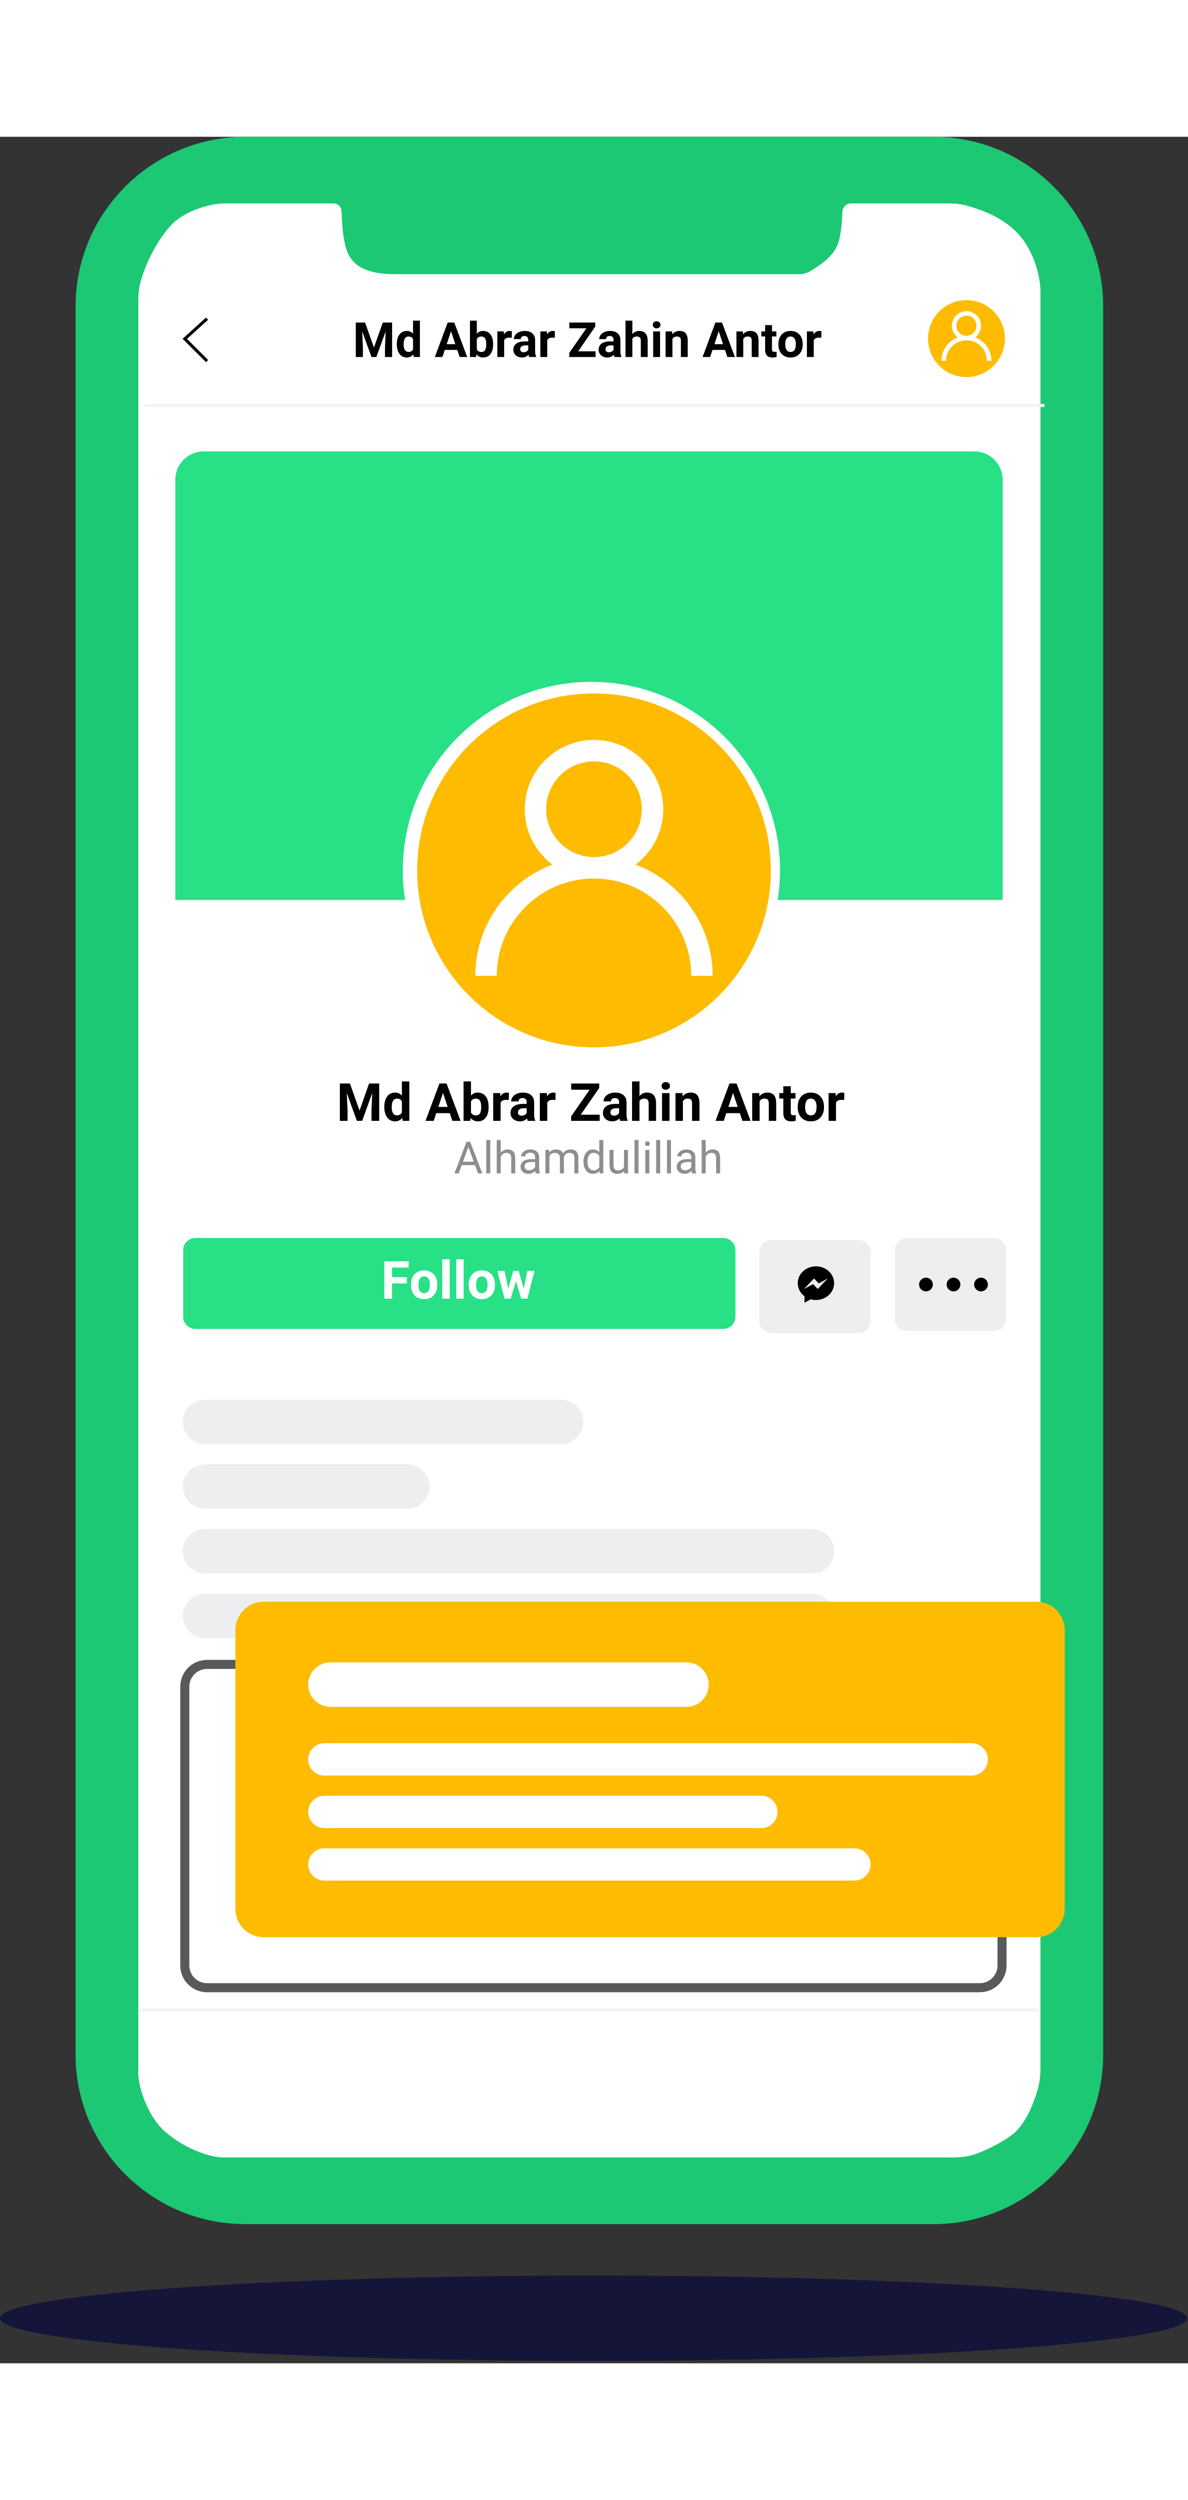 <svg width='350' id="epvfk7a61yb1" xmlns="http://www.w3.org/2000/svg" xmlns:xlink="http://www.w3.org/1999/xlink" viewBox="0 0 393 736" shape-rendering="geometricPrecision" text-rendering="geometricPrecision"><rect x="0" y="0" width="393" height="736" fill="#333333" stroke="none"/><style><![CDATA[#epvfk7a61yb8 {animation: epvfk7a61yb8_c_o 3000ms linear infinite normal forwards}@keyframes epvfk7a61yb8_c_o { 0% {opacity: 1} 66.667% {opacity: 0.48} 100% {opacity: 1}}]]></style><g id="epvfk7a61yb2" clip-path="url(#epvfk7a61yb41)"><g id="epvfk7a61yb3"><path id="epvfk7a61yb4" d="M308.727,689.999L81.21,689.999C50.166,689.999,25,664.878,25,633.89L25,56.108C25,25.12,50.166,0,81.21,0L308.727,0C339.771,0,364.938,25.12,364.938,56.108L364.938,633.89C364.938,664.878,339.771,689.999,308.727,689.999Z" fill="rgb(28,200,116)" stroke="none" stroke-width="1"/><path id="epvfk7a61yb5" d="M73.851,22.043L110.376,22.043C111.693,22.043,112.815,22.999,112.923,24.309C113.245,28.215,113.187,32.964,114.67,37.406C116.242,42.111,119.806,43.723,123.023,44.576C125.455,45.221,127.988,45.421,130.505,45.421L264.396,45.421C265.81,45.421,267.191,44.979,268.388,44.228L268.511,44.151C271.089,42.534,274.525,40.378,276.609,36.737C277.954,34.387,278.567,28.926,278.654,24.874C278.688,23.337,279.915,22.043,281.455,22.043L314.171,22.043C316.328,22.043,318.479,22.357,320.547,22.974C324.776,24.237,331.209,26.447,336.165,31.394C342.857,38.073,344.195,48.093,344.195,50.765L344.195,638.386C344.195,640.726,343.973,643.068,343.325,645.315C341.832,650.497,339.444,656,336.165,659.273C333.511,661.922,327.533,665.061,322.897,666.773C320.21,667.765,317.327,667.956,314.461,667.956L73.851,667.956C69.836,667.956,61.137,665.284,54.445,659.273C48.917,654.307,45.969,645.246,45.746,640.57L45.746,54.307C45.746,52.394,45.87,50.476,46.337,48.62C48.145,41.446,52.194,34.113,56.453,29.39C61.271,24.046,70.505,22.043,73.851,22.043Z" fill="rgb(255,255,255)" stroke="none" stroke-width="1"/><path id="epvfk7a61yb6" d="M251.182,391.422L251.182,368.712C251.182,366.498,252.979,364.704,255.197,364.704L283.971,364.704C286.189,364.704,287.986,366.498,287.986,368.712L287.986,391.422C287.986,393.636,286.189,395.43,283.971,395.43L255.197,395.43C252.979,395.43,251.182,393.636,251.182,391.422Z" fill="rgb(236,238,240)" stroke="none" stroke-width="1"/><path id="epvfk7a61yb7" d="M58,113.351L58,252.286L331.69,252.286L331.69,113.351C331.69,108.187,327.495,104,322.321,104L67.368,104C62.194,104,58,108.187,58,113.351Z" fill="rgb(40,224,134)" stroke="none" stroke-width="1"/><path id="epvfk7a61yb8" d="M239.27,364.024L64.617,364.024C62.399,364.024,60.602,365.818,60.602,368.032L60.602,390.074C60.602,392.288,62.399,394.082,64.617,394.082L239.27,394.082C241.487,394.082,243.285,392.288,243.285,390.074L243.285,368.032C243.285,365.818,241.487,364.024,239.27,364.024Z" fill="rgb(40,224,134)" stroke="none" stroke-width="1"/><path id="epvfk7a61yb9" d="M296.014,390.754L296.014,368.044C296.014,365.83,297.811,364.036,300.029,364.036L328.803,364.036C331.021,364.036,332.818,365.83,332.818,368.044L332.818,390.754C332.818,392.968,331.021,394.762,328.803,394.762L300.029,394.762C297.811,394.762,296.014,392.968,296.014,390.754Z" fill="rgb(236,238,240)" stroke="none" stroke-width="1"/><path id="epvfk7a61yb10" d="M195.64,303.92C229.64,303.92,257.203,276.407,257.203,242.468C257.203,208.529,229.64,181.016,195.64,181.016C161.639,181.016,134.076,208.529,134.076,242.468C134.076,276.407,161.639,303.92,195.64,303.92Z" fill="rgb(255,255,255)" stroke="none" stroke-width="1"/><path id="epvfk7a61yb11" d="M195.638,303.252C229.269,303.252,256.533,276.038,256.533,242.468C256.533,208.898,229.269,181.684,195.638,181.684C162.007,181.684,134.744,208.898,134.744,242.468C134.744,276.038,162.007,303.252,195.638,303.252Z" fill="rgb(40,224,134)" stroke="rgb(255,255,255)" stroke-width="3"/><path id="epvfk7a61yb12" d="M269.915,373.388C266.589,373.388,263.893,375.879,263.893,378.953C263.893,380.706,264.768,382.268,266.137,383.288L266.137,385.411L268.187,384.287C268.735,384.438,269.314,384.52,269.915,384.52C273.241,384.52,275.938,382.028,275.938,378.954C275.938,375.88,273.241,373.388,269.915,373.388ZM270.513,380.883L268.98,379.251L265.987,380.883L269.279,377.395L270.851,379.028L273.806,377.395L270.513,380.883Z" fill="rgb(0,0,0)" stroke="none" stroke-width="1"/><path id="epvfk7a61yb13" d="M47.75,88.838L345.53,88.838" fill="none" stroke="rgb(244,244,244)" stroke-width="1"/><path id="epvfk7a61yb14" d="M45.746,619.195L343.526,619.195" fill="none" stroke="rgb(244,244,244)" stroke-width="1"/><g id="epvfk7a61yb15" clip-path="url(#epvfk7a61yb19)"><g id="epvfk7a61yb16"><path id="epvfk7a61yb17" d="M332.43,66.715C332.43,73.737,326.737,79.43,319.715,79.43C312.693,79.43,307,73.737,307,66.715C307,59.693,312.693,54,319.715,54C326.737,54,332.43,59.693,332.43,66.715Z" fill="rgb(254,187,0)" stroke="none" stroke-width="1"/><path id="epvfk7a61yb18" d="M322.605,66.314C323.773,65.435,324.53,64.037,324.53,62.466C324.53,59.811,322.37,57.65,319.715,57.65C317.059,57.65,314.899,59.811,314.899,62.466C314.899,64.037,315.656,65.435,316.824,66.314C313.697,67.488,311.465,70.509,311.465,74.041L312.955,74.041C312.955,70.313,315.987,67.281,319.715,67.281C323.442,67.281,326.474,70.313,326.474,74.041L327.965,74.041C327.964,70.509,325.733,67.488,322.605,66.314L322.605,66.314ZM316.389,62.466C316.389,60.632,317.881,59.14,319.715,59.14C321.548,59.14,323.04,60.632,323.04,62.466C323.04,64.299,321.548,65.791,319.715,65.791C317.881,65.791,316.389,64.299,316.389,62.466L316.389,62.466Z" fill="rgb(255,255,255)" stroke="none" stroke-width="1"/></g><clipPath id="epvfk7a61yb19"><rect id="epvfk7a61yb20" width="25.43" height="25.43" rx="0" ry="0" transform="matrix(1 0 0 1 307 54)" fill="rgb(255,255,255)" stroke="none" stroke-width="1"/></clipPath></g><path id="epvfk7a61yb21" d="M68.496,60.116L61.135,66.796L68.496,74.143" fill="none" stroke="rgb(0,0,0)" stroke-width="1"/><path id="epvfk7a61yb22" d="M120.771,61.41L123.704,69.676L126.621,61.41L129.711,61.41L129.711,72.807L127.351,72.807L127.351,69.692L127.586,64.314L124.504,72.807L122.889,72.807L119.815,64.322L120.05,69.692L120.05,72.807L117.697,72.807L117.697,61.41L120.771,61.41ZM131.264,68.51C131.264,67.19,131.559,66.138,132.15,65.356C132.746,64.573,133.559,64.181,134.589,64.181C135.415,64.181,136.097,64.489,136.635,65.105L136.635,60.784L138.909,60.784L138.909,72.807L136.863,72.807L136.753,71.907C136.188,72.612,135.462,72.964,134.573,72.964C133.574,72.964,132.772,72.573,132.165,71.79C131.564,71.002,131.264,69.909,131.264,68.51ZM133.53,68.674C133.53,69.468,133.668,70.076,133.945,70.498C134.223,70.921,134.625,71.132,135.153,71.132C135.854,71.132,136.348,70.838,136.635,70.248L136.635,66.905C136.353,66.316,135.864,66.021,135.169,66.021C134.076,66.021,133.53,66.905,133.53,68.674ZM151.26,70.459L147.135,70.459L146.351,72.807L143.85,72.807L148.1,61.41L150.28,61.41L154.554,72.807L152.052,72.807L151.26,70.459ZM147.771,68.557L150.625,68.557L149.19,64.291L147.771,68.557ZM163.117,68.651C163.117,70.008,162.826,71.067,162.247,71.829C161.666,72.586,160.856,72.964,159.815,72.964C158.896,72.964,158.161,72.612,157.612,71.907L157.51,72.807L155.471,72.807L155.471,60.784L157.738,60.784L157.738,65.097C158.26,64.487,158.948,64.181,159.8,64.181C160.835,64.181,161.646,64.562,162.231,65.324C162.822,66.081,163.117,67.148,163.117,68.526L163.117,68.651ZM160.851,68.487C160.851,67.631,160.714,67.007,160.443,66.616C160.171,66.219,159.766,66.021,159.228,66.021C158.506,66.021,158.009,66.316,157.738,66.905L157.738,70.248C158.015,70.843,158.517,71.14,159.244,71.14C159.976,71.14,160.456,70.78,160.686,70.06C160.796,69.715,160.851,69.191,160.851,68.487ZM169.289,66.459C168.98,66.418,168.708,66.397,168.473,66.397C167.616,66.397,167.054,66.686,166.787,67.266L166.787,72.807L164.521,72.807L164.521,64.338L166.662,64.338L166.725,65.348C167.179,64.57,167.809,64.181,168.615,64.181C168.865,64.181,169.1,64.215,169.32,64.283L169.289,66.459ZM175.068,72.807C174.964,72.604,174.887,72.351,174.841,72.048C174.292,72.659,173.579,72.964,172.699,72.964C171.868,72.964,171.179,72.724,170.629,72.244C170.086,71.764,169.814,71.158,169.814,70.428C169.814,69.53,170.146,68.841,170.81,68.361C171.479,67.881,172.444,67.639,173.703,67.633L174.747,67.633L174.747,67.148C174.747,66.757,174.644,66.444,174.44,66.209C174.242,65.974,173.925,65.856,173.492,65.856C173.11,65.856,172.809,65.948,172.59,66.13C172.375,66.313,172.268,66.564,172.268,66.882L170.003,66.882C170.003,66.391,170.154,65.937,170.458,65.52C170.76,65.102,171.188,64.776,171.744,64.541C172.298,64.301,172.919,64.181,173.609,64.181C174.655,64.181,175.483,64.445,176.095,64.972C176.712,65.494,177.021,66.23,177.021,67.179L177.021,70.85C177.026,71.654,177.139,72.262,177.358,72.674L177.358,72.807L175.068,72.807ZM173.194,71.234C173.529,71.234,173.837,71.161,174.119,71.015C174.402,70.864,174.61,70.663,174.747,70.412L174.747,68.956L173.9,68.956C172.765,68.956,172.161,69.348,172.088,70.13L172.08,70.263C172.08,70.545,172.18,70.778,172.378,70.96C172.577,71.143,172.849,71.234,173.194,71.234ZM183.529,66.459C183.221,66.418,182.95,66.397,182.714,66.397C181.856,66.397,181.294,66.686,181.028,67.266L181.028,72.807L178.762,72.807L178.762,64.338L180.902,64.338L180.965,65.348C181.42,64.57,182.05,64.181,182.855,64.181C183.106,64.181,183.342,64.215,183.561,64.283L183.529,66.459ZM191.269,70.921L197.025,70.921L197.025,72.807L188.328,72.807L188.328,71.43L193.975,63.312L188.336,63.312L188.336,61.41L196.899,61.41L196.899,62.757L191.269,70.921ZM203.283,72.807C203.179,72.604,203.102,72.351,203.055,72.048C202.507,72.659,201.793,72.964,200.914,72.964C200.083,72.964,199.394,72.724,198.845,72.244C198.3,71.764,198.029,71.158,198.029,70.428C198.029,69.53,198.361,68.841,199.024,68.361C199.694,67.881,200.658,67.639,201.918,67.633L202.962,67.633L202.962,67.148C202.962,66.757,202.86,66.444,202.655,66.209C202.457,65.974,202.14,65.856,201.706,65.856C201.325,65.856,201.024,65.948,200.804,66.13C200.59,66.313,200.483,66.564,200.483,66.882L198.217,66.882C198.217,66.391,198.369,65.937,198.672,65.52C198.975,65.102,199.403,64.776,199.959,64.541C200.513,64.301,201.134,64.181,201.824,64.181C202.869,64.181,203.698,64.445,204.311,64.972C204.926,65.494,205.236,66.23,205.236,67.179L205.236,70.85C205.241,71.654,205.353,72.262,205.573,72.674L205.573,72.807L203.283,72.807ZM201.409,71.234C201.744,71.234,202.052,71.161,202.334,71.015C202.616,70.864,202.825,70.663,202.962,70.412L202.962,68.956L202.115,68.956C200.98,68.956,200.376,69.348,200.302,70.13L200.296,70.263C200.296,70.545,200.395,70.778,200.593,70.96C200.792,71.143,201.064,71.234,201.409,71.234ZM209.188,65.262C209.789,64.541,210.545,64.181,211.453,64.181C213.294,64.181,214.228,65.249,214.253,67.383L214.253,72.807L211.987,72.807L211.987,67.445C211.987,66.96,211.883,66.603,211.673,66.373C211.464,66.138,211.116,66.021,210.63,66.021C209.967,66.021,209.486,66.276,209.188,66.788L209.188,72.807L206.922,72.807L206.922,60.784L209.188,60.784L209.188,65.262ZM218.355,72.807L216.08,72.807L216.08,64.338L218.355,64.338L218.355,72.807ZM215.948,62.146C215.948,61.807,216.06,61.528,216.285,61.309C216.515,61.089,216.826,60.98,217.218,60.98C217.604,60.98,217.914,61.089,218.142,61.309C218.373,61.528,218.488,61.807,218.488,62.146C218.488,62.49,218.37,62.772,218.136,62.992C217.906,63.211,217.599,63.32,217.218,63.32C216.836,63.32,216.527,63.211,216.293,62.992C216.063,62.772,215.948,62.49,215.948,62.146ZM222.315,64.338L222.385,65.316C222.993,64.56,223.805,64.181,224.825,64.181C225.724,64.181,226.393,64.445,226.832,64.972C227.271,65.499,227.496,66.287,227.507,67.336L227.507,72.807L225.24,72.807L225.24,67.391C225.24,66.91,225.135,66.564,224.927,66.35C224.718,66.13,224.37,66.021,223.884,66.021C223.246,66.021,222.768,66.292,222.448,66.835L222.448,72.807L220.182,72.807L220.182,64.338L222.315,64.338ZM239.826,70.459L235.701,70.459L234.917,72.807L232.416,72.807L236.665,61.41L238.845,61.41L243.12,72.807L240.617,72.807L239.826,70.459ZM236.336,68.557L239.191,68.557L237.756,64.291L236.336,68.557ZM245.746,64.338L245.817,65.316C246.423,64.56,247.237,64.181,248.255,64.181C249.154,64.181,249.824,64.445,250.263,64.972C250.703,65.499,250.928,66.287,250.937,67.336L250.937,72.807L248.671,72.807L248.671,67.391C248.671,66.91,248.567,66.564,248.358,66.35C248.148,66.13,247.801,66.021,247.314,66.021C246.677,66.021,246.198,66.292,245.88,66.835L245.88,72.807L243.614,72.807L243.614,64.338L245.746,64.338ZM255.376,62.256L255.376,64.338L256.827,64.338L256.827,65.997L255.376,65.997L255.376,70.224C255.376,70.537,255.437,70.762,255.557,70.897C255.676,71.033,255.906,71.101,256.246,71.101C256.498,71.101,256.72,71.083,256.913,71.046L256.913,72.76C256.468,72.896,256.011,72.964,255.541,72.964C253.951,72.964,253.141,72.163,253.109,70.561L253.109,65.997L251.871,65.997L251.871,64.338L253.109,64.338L253.109,62.256L255.376,62.256ZM257.502,68.494C257.502,67.654,257.664,66.905,257.987,66.248C258.311,65.59,258.777,65.082,259.383,64.722C259.995,64.361,260.703,64.181,261.509,64.181C262.653,64.181,263.587,64.531,264.308,65.23C265.035,65.93,265.439,66.879,265.524,68.079L265.54,68.659C265.54,69.958,265.176,71.002,264.449,71.79C263.722,72.573,262.748,72.964,261.525,72.964C260.3,72.964,259.323,72.573,258.591,71.79C257.864,71.007,257.502,69.942,257.502,68.596L257.502,68.494ZM259.767,68.659C259.767,69.462,259.919,70.078,260.222,70.506C260.525,70.929,260.96,71.14,261.525,71.14C262.073,71.14,262.502,70.931,262.809,70.514C263.119,70.091,263.273,69.418,263.273,68.494C263.273,67.706,263.119,67.096,262.809,66.663C262.502,66.23,262.068,66.013,261.509,66.013C260.955,66.013,260.525,66.23,260.222,66.663C259.919,67.091,259.767,67.756,259.767,68.659ZM271.703,66.459C271.395,66.418,271.122,66.397,270.888,66.397C270.03,66.397,269.468,66.686,269.201,67.266L269.201,72.807L266.934,72.807L266.934,64.338L269.076,64.338L269.138,65.348C269.594,64.57,270.224,64.181,271.028,64.181C271.28,64.181,271.514,64.215,271.734,64.283L271.703,66.459Z" fill="rgb(0,0,0)" stroke="none" stroke-width="1"/><path id="epvfk7a61yb23" d="M115.76,312.948L118.937,321.903L122.097,312.948L125.444,312.948L125.444,325.295L122.887,325.295L122.887,321.92L123.142,316.094L119.804,325.295L118.054,325.295L114.723,316.102L114.978,321.92L114.978,325.295L112.43,325.295L112.43,312.948L115.76,312.948ZM127.126,320.639C127.126,319.208,127.446,318.07,128.086,317.222C128.732,316.373,129.613,315.95,130.728,315.95C131.623,315.95,132.362,316.284,132.946,316.951L132.946,312.27L135.409,312.27L135.409,325.295L133.192,325.295L133.073,324.319C132.462,325.082,131.674,325.464,130.712,325.464C129.63,325.464,128.76,325.041,128.103,324.193C127.452,323.339,127.126,322.154,127.126,320.639ZM129.582,320.817C129.582,321.677,129.732,322.336,130.032,322.793C130.332,323.251,130.768,323.481,131.34,323.481C132.099,323.481,132.634,323.161,132.946,322.521L132.946,318.901C132.64,318.262,132.11,317.943,131.357,317.943C130.173,317.943,129.582,318.901,129.582,320.817ZM148.79,322.751L144.321,322.751L143.471,325.295L140.761,325.295L145.366,312.948L147.728,312.948L152.358,325.295L149.648,325.295L148.79,322.751ZM145.009,320.69L148.101,320.69L146.547,316.069L145.009,320.69ZM161.635,320.791C161.635,322.262,161.32,323.41,160.691,324.235C160.063,325.054,159.186,325.464,158.058,325.464C157.061,325.464,156.265,325.082,155.671,324.319L155.56,325.295L153.352,325.295L153.352,312.27L155.807,312.27L155.807,316.943C156.373,316.28,157.118,315.95,158.041,315.95C159.163,315.95,160.041,316.363,160.675,317.188C161.315,318.007,161.635,319.164,161.635,320.656L161.635,320.791ZM159.179,320.614C159.179,319.687,159.032,319.011,158.738,318.587C158.443,318.157,158.004,317.943,157.421,317.943C156.639,317.943,156.101,318.262,155.807,318.901L155.807,322.521C156.107,323.167,156.651,323.489,157.438,323.489C158.231,323.489,158.752,323.098,159.001,322.318C159.12,321.946,159.179,321.376,159.179,320.614ZM168.32,318.417C167.986,318.372,167.692,318.349,167.436,318.349C166.508,318.349,165.899,318.663,165.611,319.291L165.611,325.295L163.155,325.295L163.155,316.12L165.474,316.12L165.543,317.214C166.035,316.371,166.718,315.95,167.59,315.95C167.862,315.95,168.116,315.986,168.354,316.06L168.32,318.417ZM174.582,325.295C174.468,325.074,174.386,324.8,174.336,324.472C173.74,325.133,172.968,325.464,172.016,325.464C171.115,325.464,170.367,325.204,169.773,324.684C169.184,324.165,168.89,323.509,168.89,322.716C168.89,321.744,169.248,320.998,169.969,320.479C170.694,319.958,171.738,319.695,173.103,319.689L174.232,319.689L174.232,319.164C174.232,318.739,174.123,318.4,173.902,318.146C173.686,317.891,173.344,317.764,172.874,317.764C172.461,317.764,172.135,317.863,171.897,318.061C171.664,318.26,171.549,318.531,171.549,318.876L169.093,318.876C169.093,318.344,169.258,317.852,169.586,317.399C169.915,316.948,170.379,316.594,170.979,316.34C171.58,316.08,172.253,315.95,173.001,315.95C174.133,315.95,175.031,316.236,175.694,316.806C176.363,317.371,176.696,318.169,176.696,319.198L176.696,323.175C176.702,324.046,176.823,324.704,177.062,325.15L177.062,325.295L174.582,325.295ZM172.552,323.59C172.913,323.59,173.247,323.511,173.554,323.352C173.859,323.189,174.085,322.972,174.232,322.7L174.232,321.123L173.316,321.123C172.087,321.123,171.433,321.546,171.354,322.394L171.344,322.539C171.344,322.845,171.453,323.096,171.667,323.293C171.882,323.491,172.177,323.59,172.552,323.59ZM183.748,318.417C183.413,318.372,183.119,318.349,182.865,318.349C181.936,318.349,181.327,318.663,181.038,319.291L181.038,325.295L178.582,325.295L178.582,316.12L180.901,316.12L180.97,317.214C181.462,316.371,182.145,315.95,183.017,315.95C183.289,315.95,183.543,315.986,183.781,316.06L183.748,318.417ZM192.133,323.251L198.368,323.251L198.368,325.295L188.947,325.295L188.947,323.802L195.064,315.008L188.955,315.008L188.955,312.948L198.233,312.948L198.233,314.407L192.133,323.251ZM205.148,325.295C205.034,325.074,204.953,324.8,204.9,324.472C204.306,325.133,203.533,325.464,202.582,325.464C201.682,325.464,200.934,325.204,200.339,324.684C199.751,324.165,199.456,323.509,199.456,322.716C199.456,321.744,199.815,320.998,200.535,320.479C201.259,319.958,202.304,319.695,203.669,319.689L204.799,319.689L204.799,319.164C204.799,318.739,204.689,318.4,204.468,318.146C204.253,317.891,203.91,317.764,203.44,317.764C203.027,317.764,202.7,317.863,202.463,318.061C202.23,318.26,202.114,318.531,202.114,318.876L199.66,318.876C199.66,318.344,199.824,317.852,200.152,317.399C200.481,316.948,200.946,316.594,201.545,316.34C202.146,316.08,202.819,315.95,203.567,315.95C204.7,315.95,205.598,316.236,206.26,316.806C206.928,317.371,207.263,318.169,207.263,319.198L207.263,323.175C207.268,324.046,207.39,324.704,207.628,325.15L207.628,325.295L205.148,325.295ZM203.116,323.59C203.479,323.59,203.814,323.511,204.119,323.352C204.425,323.189,204.652,322.972,204.799,322.7L204.799,321.123L203.882,321.123C202.652,321.123,201.999,321.546,201.919,322.394L201.911,322.539C201.911,322.845,202.018,323.096,202.233,323.293C202.449,323.491,202.743,323.59,203.116,323.59ZM211.544,317.12C212.196,316.34,213.013,315.95,214,315.95C215.993,315.95,217.004,317.106,217.032,319.418L217.032,325.295L214.577,325.295L214.577,319.486C214.577,318.96,214.464,318.572,214.238,318.324C214.01,318.07,213.634,317.943,213.107,317.943C212.388,317.943,211.868,318.22,211.544,318.774L211.544,325.295L209.089,325.295L209.089,312.27L211.544,312.27L211.544,317.12ZM221.476,325.295L219.012,325.295L219.012,316.12L221.476,316.12L221.476,325.295ZM218.867,313.744C218.867,313.377,218.989,313.075,219.233,312.837C219.482,312.601,219.819,312.482,220.243,312.482C220.662,312.482,220.997,312.601,221.246,312.837C221.496,313.075,221.62,313.377,221.62,313.744C221.62,314.118,221.492,314.423,221.238,314.661C220.989,314.899,220.657,315.018,220.243,315.018C219.83,315.018,219.496,314.899,219.241,314.661C218.992,314.423,218.867,314.118,218.867,313.744ZM225.765,316.12L225.841,317.179C226.499,316.36,227.379,315.95,228.485,315.95C229.458,315.95,230.183,316.236,230.659,316.806C231.135,317.377,231.378,318.23,231.389,319.367L231.389,325.295L228.934,325.295L228.934,319.426C228.934,318.906,228.821,318.531,228.594,318.299C228.368,318.061,227.991,317.943,227.465,317.943C226.774,317.943,226.255,318.237,225.91,318.825L225.91,325.295L223.455,325.295L223.455,316.12L225.765,316.12ZM244.736,322.751L240.267,322.751L239.417,325.295L236.707,325.295L241.311,312.948L243.673,312.948L248.304,325.295L245.594,325.295L244.736,322.751ZM240.955,320.69L244.047,320.69L242.493,316.069L240.955,320.69ZM251.149,316.12L251.226,317.179C251.883,316.36,252.763,315.95,253.868,315.95C254.842,315.95,255.567,316.236,256.042,316.806C256.519,317.377,256.762,318.23,256.773,319.367L256.773,325.295L254.319,325.295L254.319,319.426C254.319,318.906,254.205,318.531,253.979,318.299C253.752,318.061,253.375,317.943,252.849,317.943C252.157,317.943,251.639,318.237,251.294,318.825L251.294,325.295L248.839,325.295L248.839,316.12L251.149,316.12ZM261.582,313.863L261.582,316.12L263.153,316.12L263.153,317.918L261.582,317.918L261.582,322.496C261.582,322.835,261.647,323.078,261.777,323.225C261.907,323.372,262.157,323.446,262.525,323.446C262.797,323.446,263.038,323.426,263.247,323.387L263.247,325.244C262.765,325.391,262.27,325.464,261.76,325.464C260.039,325.464,259.161,324.596,259.127,322.861L259.127,317.918L257.785,317.918L257.785,316.12L259.127,316.12L259.127,313.863L261.582,313.863ZM263.884,320.622C263.884,319.712,264.059,318.901,264.411,318.189C264.762,317.476,265.266,316.925,265.923,316.535C266.586,316.145,267.353,315.95,268.225,315.95C269.466,315.95,270.476,316.328,271.258,317.085C272.045,317.844,272.484,318.873,272.575,320.173L272.592,320.801C272.592,322.207,272.197,323.339,271.41,324.193C270.623,325.041,269.568,325.464,268.243,325.464C266.916,325.464,265.858,325.041,265.065,324.193C264.277,323.344,263.884,322.191,263.884,320.733L263.884,320.622ZM266.339,320.801C266.339,321.67,266.503,322.338,266.832,322.802C267.16,323.26,267.631,323.489,268.243,323.489C268.837,323.489,269.301,323.263,269.636,322.81C269.969,322.352,270.136,321.622,270.136,320.622C270.136,319.768,269.969,319.107,269.636,318.638C269.301,318.169,268.831,317.934,268.225,317.934C267.624,317.934,267.16,318.169,266.832,318.638C266.503,319.101,266.339,319.823,266.339,320.801ZM279.269,318.417C278.935,318.372,278.64,318.349,278.386,318.349C277.457,318.349,276.848,318.663,276.559,319.291L276.559,325.295L274.103,325.295L274.103,316.12L276.422,316.12L276.491,317.214C276.983,316.371,277.666,315.95,278.538,315.95C278.81,315.95,279.064,315.986,279.303,316.06L279.269,318.417Z" fill="rgb(0,0,0)" stroke="none" stroke-width="1"/><path id="epvfk7a61yb24" d="M134.59,379.029L129.697,379.029L129.697,384.075L127.148,384.075L127.148,371.728L135.202,371.728L135.202,373.788L129.697,373.788L129.697,376.977L134.59,376.977L134.59,379.029ZM135.95,379.402C135.95,378.492,136.125,377.681,136.476,376.969C136.827,376.256,137.331,375.705,137.988,375.315C138.651,374.925,139.418,374.73,140.291,374.73C141.531,374.73,142.542,375.108,143.323,375.866C144.111,376.625,144.55,377.653,144.64,378.953L144.657,379.581C144.657,380.988,144.264,382.119,143.476,382.973C142.689,383.821,141.633,384.245,140.308,384.245C138.982,384.245,137.923,383.821,137.13,382.973C136.343,382.125,135.95,380.972,135.95,379.513L135.95,379.402ZM138.405,379.581C138.405,380.451,138.569,381.119,138.897,381.582C139.226,382.04,139.696,382.269,140.308,382.269C140.902,382.269,141.367,382.043,141.701,381.59C142.035,381.132,142.202,380.403,142.202,379.402C142.202,378.548,142.035,377.887,141.701,377.418C141.367,376.949,140.897,376.714,140.291,376.714C139.69,376.714,139.226,376.949,138.897,377.418C138.569,377.882,138.405,378.603,138.405,379.581ZM148.76,384.075L146.297,384.075L146.297,371.05L148.76,371.05L148.76,384.075ZM153.382,384.075L150.918,384.075L150.918,371.05L153.382,371.05L153.382,384.075ZM155.03,379.402C155.03,378.492,155.206,377.681,155.557,376.969C155.908,376.256,156.412,375.705,157.069,375.315C157.732,374.925,158.499,374.73,159.371,374.73C160.612,374.73,161.622,375.108,162.404,375.866C163.191,376.625,163.63,377.653,163.721,378.953L163.738,379.581C163.738,380.988,163.343,382.119,162.557,382.973C161.77,383.821,160.714,384.245,159.389,384.245C158.063,384.245,157.004,383.821,156.211,382.973C155.424,382.125,155.03,380.972,155.03,379.513L155.03,379.402ZM157.485,379.581C157.485,380.451,157.649,381.119,157.978,381.582C158.306,382.04,158.776,382.269,159.389,382.269C159.983,382.269,160.447,382.043,160.782,381.59C161.115,381.132,161.282,380.403,161.282,379.402C161.282,378.548,161.115,377.887,160.782,377.418C160.447,376.949,159.978,376.714,159.371,376.714C158.771,376.714,158.306,376.949,157.978,377.418C157.649,377.882,157.485,378.603,157.485,379.581ZM173.245,380.742L174.45,374.9L176.821,374.9L174.476,384.075L172.42,384.075L170.679,378.3L168.936,384.075L166.89,384.075L164.545,374.9L166.916,374.9L168.113,380.734L169.794,374.9L171.57,374.9L173.245,380.742Z" fill="rgb(255,255,255)" stroke="none" stroke-width="1"/><path id="epvfk7a61yb25" d="M306.32,381.67C307.577,381.67,308.595,380.653,308.595,379.399C308.595,378.145,307.577,377.128,306.32,377.128C305.063,377.128,304.045,378.145,304.045,379.399C304.045,380.653,305.063,381.67,306.32,381.67Z" fill="rgb(0,0,0)" stroke="none" stroke-width="1"/><path id="epvfk7a61yb26" d="M315.426,381.67C316.682,381.67,317.701,380.653,317.701,379.399C317.701,378.145,316.682,377.128,315.426,377.128C314.169,377.128,313.15,378.145,313.15,379.399C313.15,380.653,314.169,381.67,315.426,381.67Z" fill="rgb(0,0,0)" stroke="none" stroke-width="1"/><path id="epvfk7a61yb27" d="M324.523,381.67C325.779,381.67,326.798,380.653,326.798,379.399C326.798,378.145,325.779,377.128,324.523,377.128C323.267,377.128,322.248,378.145,322.248,379.399C322.248,380.653,323.267,381.67,324.523,381.67Z" fill="rgb(0,0,0)" stroke="none" stroke-width="1"/><path id="epvfk7a61yb28" d="M157.127,339.935L152.742,339.935L151.757,342.661L150.334,342.661L154.331,332.215L155.538,332.215L159.543,342.661L158.126,342.661L157.127,339.935ZM153.159,338.801L156.717,338.801L154.935,333.915L153.159,338.801ZM162.187,342.661L160.858,342.661L160.858,331.64L162.187,331.64L162.187,342.661ZM165.652,335.838C166.242,335.115,167.009,334.754,167.953,334.754C169.596,334.754,170.426,335.68,170.439,337.532L170.439,342.661L169.11,342.661L169.11,337.523C169.105,336.964,168.975,336.551,168.722,336.282C168.472,336.015,168.082,335.88,167.55,335.88C167.119,335.88,166.74,335.995,166.415,336.225C166.088,336.455,165.834,336.757,165.652,337.129L165.652,342.661L164.323,342.661L164.323,331.64L165.652,331.64L165.652,335.838ZM177.233,342.661C177.156,342.508,177.093,342.235,177.045,341.844C176.427,342.485,175.69,342.804,174.832,342.804C174.065,342.804,173.434,342.589,172.941,342.159C172.452,341.724,172.209,341.173,172.209,340.509C172.209,339.701,172.515,339.073,173.128,338.628C173.746,338.179,174.614,337.955,175.73,337.955L177.024,337.955L177.024,337.344C177.024,336.881,176.885,336.512,176.608,336.24C176.329,335.962,175.92,335.823,175.378,335.823C174.904,335.823,174.506,335.943,174.185,336.182C173.864,336.421,173.703,336.711,173.703,337.051L172.366,337.051C172.366,336.663,172.503,336.289,172.776,335.931C173.054,335.568,173.428,335.28,173.898,335.069C174.371,334.86,174.892,334.754,175.457,334.754C176.353,334.754,177.056,334.979,177.563,335.429C178.072,335.874,178.335,336.488,178.354,337.272L178.354,340.846C178.354,341.559,178.445,342.126,178.627,342.547L178.627,342.661L177.233,342.661ZM175.026,341.65C175.443,341.65,175.838,341.542,176.212,341.327C176.586,341.112,176.857,340.831,177.024,340.488L177.024,338.894L175.981,338.894C174.353,338.894,173.538,339.37,173.538,340.322C173.538,340.739,173.677,341.064,173.955,341.297C174.232,341.533,174.589,341.65,175.026,341.65ZM181.689,334.897L181.725,335.759C182.296,335.089,183.065,334.754,184.033,334.754C185.121,334.754,185.861,335.171,186.254,336.003C186.513,335.629,186.849,335.329,187.261,335.099C187.677,334.869,188.168,334.754,188.734,334.754C190.441,334.754,191.308,335.656,191.336,337.459L191.336,342.661L190.006,342.661L190.006,337.538C190.006,336.984,189.88,336.57,189.626,336.297C189.371,336.019,188.944,335.88,188.346,335.88C187.852,335.88,187.443,336.029,187.116,336.325C186.791,336.618,186.601,337.012,186.549,337.51L186.549,342.661L185.212,342.661L185.212,337.574C185.212,336.445,184.658,335.88,183.551,335.88C182.68,335.88,182.083,336.252,181.762,336.993L181.762,342.661L180.431,342.661L180.431,334.897L181.689,334.897ZM193.025,338.715C193.025,337.523,193.309,336.567,193.874,335.844C194.44,335.118,195.18,334.754,196.095,334.754C197.005,334.754,197.727,335.065,198.258,335.687L198.258,331.64L199.588,331.64L199.588,342.661L198.366,342.661L198.302,341.829C197.769,342.48,197.029,342.804,196.08,342.804C195.18,342.804,194.444,342.437,193.874,341.7C193.309,340.963,193.025,340.002,193.025,338.815L193.025,338.715ZM194.355,338.866C194.355,339.746,194.537,340.434,194.901,340.933C195.265,341.43,195.769,341.678,196.411,341.678C197.254,341.678,197.87,341.3,198.258,340.545L198.258,336.978C197.86,336.246,197.25,335.88,196.426,335.88C195.774,335.88,195.265,336.131,194.901,336.634C194.537,337.136,194.355,337.88,194.355,338.866ZM206.461,341.893C205.943,342.501,205.184,342.804,204.181,342.804C203.353,342.804,202.72,342.565,202.284,342.087C201.853,341.605,201.635,340.891,201.631,339.949L201.631,334.897L202.96,334.897L202.96,339.913C202.96,341.09,203.439,341.678,204.397,341.678C205.414,341.678,206.089,341.3,206.424,340.545L206.424,334.897L207.755,334.897L207.755,342.661L206.489,342.661L206.461,341.893ZM211.226,342.661L209.896,342.661L209.896,331.64L211.226,331.64L211.226,342.661ZM214.806,342.661L213.476,342.661L213.476,334.897L214.806,334.897L214.806,342.661ZM213.369,332.838C213.369,332.623,213.433,332.442,213.563,332.293C213.697,332.145,213.894,332.07,214.152,332.07C214.41,332.07,214.607,332.145,214.741,332.293C214.876,332.442,214.943,332.623,214.943,332.838C214.943,333.054,214.876,333.233,214.741,333.377C214.607,333.52,214.41,333.592,214.152,333.592C213.894,333.592,213.697,333.52,213.563,333.377C213.433,333.233,213.369,333.054,213.369,332.838ZM218.387,342.661L217.056,342.661L217.056,331.64L218.387,331.64L218.387,342.661ZM221.965,342.661L220.636,342.661L220.636,331.64L221.965,331.64L221.965,342.661ZM228.902,342.661C228.826,342.508,228.764,342.235,228.716,341.844C228.097,342.485,227.359,342.804,226.501,342.804C225.735,342.804,225.105,342.589,224.611,342.159C224.123,341.724,223.878,341.173,223.878,340.509C223.878,339.701,224.184,339.073,224.798,338.628C225.415,338.179,226.284,337.955,227.4,337.955L228.694,337.955L228.694,337.344C228.694,336.881,228.555,336.512,228.277,336.24C227.998,335.962,227.589,335.823,227.048,335.823C226.573,335.823,226.176,335.943,225.854,336.182C225.533,336.421,225.373,336.711,225.373,337.051L224.036,337.051C224.036,336.663,224.172,336.289,224.445,335.931C224.724,335.568,225.097,335.28,225.567,335.069C226.042,334.86,226.561,334.754,227.127,334.754C228.023,334.754,228.725,334.979,229.234,335.429C229.741,335.874,230.005,336.488,230.023,337.272L230.023,340.846C230.023,341.559,230.114,342.126,230.296,342.547L230.296,342.661L228.902,342.661ZM226.696,341.65C227.112,341.65,227.507,341.542,227.882,341.327C228.255,341.112,228.526,340.831,228.694,340.488L228.694,338.894L227.652,338.894C226.022,338.894,225.208,339.37,225.208,340.322C225.208,340.739,225.347,341.064,225.624,341.297C225.903,341.533,226.26,341.65,226.696,341.65ZM233.439,335.838C234.028,335.115,234.795,334.754,235.738,334.754C237.383,334.754,238.211,335.68,238.226,337.532L238.226,342.661L236.896,342.661L236.896,337.523C236.892,336.964,236.762,336.551,236.508,336.282C236.259,336.015,235.868,335.88,235.337,335.88C234.904,335.88,234.526,335.995,234.2,336.225C233.874,336.455,233.621,336.757,233.439,337.129L233.439,342.661L232.108,342.661L232.108,331.64L233.439,331.64L233.439,335.838Z" fill="rgb(142,142,142)" stroke="none" stroke-width="1"/><path id="epvfk7a61yb29" d="M324.118,504.975L68.496,504.975C64.43,504.975,61.135,508.265,61.135,512.323L61.135,604.501C61.135,608.558,64.43,611.848,68.496,611.848L324.118,611.848C328.183,611.848,331.479,608.558,331.479,604.501L331.479,512.323C331.479,508.265,328.183,504.975,324.118,504.975Z" fill="none" stroke="rgb(88,89,90)" stroke-width="3"/><path id="epvfk7a61yb30" d="M185.601,417.473L67.828,417.473C63.762,417.473,60.467,420.762,60.467,424.82C60.467,428.878,63.762,432.168,67.828,432.168L185.601,432.168C189.667,432.168,192.962,428.878,192.962,424.82C192.962,420.762,189.667,417.473,185.601,417.473Z" fill="rgb(236,238,240)" stroke="none" stroke-width="1"/><path id="epvfk7a61yb31" d="M134.744,438.847L67.828,438.847C63.762,438.847,60.467,442.137,60.467,446.195C60.467,450.253,63.762,453.542,67.828,453.542L134.744,453.542C138.81,453.542,142.105,450.253,142.105,446.195C142.105,442.137,138.81,438.847,134.744,438.847Z" fill="rgb(236,238,240)" stroke="none" stroke-width="1"/><path id="epvfk7a61yb32" d="M268.578,460.222L67.828,460.222C63.762,460.222,60.467,463.511,60.467,467.569C60.467,471.627,63.762,474.917,67.828,474.917L268.578,474.917C272.643,474.917,275.939,471.627,275.939,467.569C275.939,463.511,272.643,460.222,268.578,460.222Z" fill="rgb(236,238,240)" stroke="none" stroke-width="1"/><path id="epvfk7a61yb33" d="M268.578,481.597L67.828,481.597C63.762,481.597,60.467,484.886,60.467,488.944C60.467,493.002,63.762,496.292,67.828,496.292L268.578,496.292C272.643,496.292,275.939,493.002,275.939,488.944C275.939,484.886,272.643,481.597,268.578,481.597Z" fill="rgb(236,238,240)" stroke="none" stroke-width="1"/><path id="epvfk7a61yb34" d="M342.854,484.268L87.232,484.268C82.058,484.268,77.863,488.455,77.863,493.619L77.863,585.797C77.863,590.962,82.058,595.149,87.232,595.149L342.854,595.149C348.028,595.149,352.222,590.962,352.222,585.797L352.222,493.619C352.222,488.455,348.028,484.268,342.854,484.268Z" fill="rgb(254,187,0)" stroke="none" stroke-width="1"/><path id="epvfk7a61yb35" d="M227.088,504.307L109.314,504.307C105.249,504.307,101.953,507.596,101.953,511.654C101.953,515.712,105.249,519.002,109.314,519.002L227.088,519.002C231.153,519.002,234.448,515.712,234.448,511.654C234.448,507.596,231.153,504.307,227.088,504.307Z" fill="rgb(255,255,255)" stroke="none" stroke-width="1"/><path id="epvfk7a61yb36" d="M321.44,531.025L107.306,531.025C104.35,531.025,101.953,533.417,101.953,536.369C101.953,539.32,104.35,541.712,107.306,541.712L321.44,541.712C324.397,541.712,326.794,539.32,326.794,536.369C326.794,533.417,324.397,531.025,321.44,531.025Z" fill="rgb(255,255,255)" stroke="none" stroke-width="1"/><path id="epvfk7a61yb37" d="M251.847,548.392L107.306,548.392C104.35,548.392,101.953,550.784,101.953,553.736C101.953,556.687,104.35,559.079,107.306,559.079L251.847,559.079C254.803,559.079,257.2,556.687,257.2,553.736C257.2,550.784,254.803,548.392,251.847,548.392Z" fill="rgb(255,255,255)" stroke="none" stroke-width="1"/><path id="epvfk7a61yb38" d="M282.629,565.759L107.306,565.759C104.35,565.759,101.953,568.151,101.953,571.102C101.953,574.054,104.35,576.446,107.306,576.446L282.629,576.446C285.585,576.446,287.982,574.054,287.982,571.102C287.982,568.151,285.585,565.759,282.629,565.759Z" fill="rgb(255,255,255)" stroke="none" stroke-width="1"/><path id="epvfk7a61yb39" d="M256,242.5C256,275.361,229.361,302,196.5,302C163.639,302,137,275.361,137,242.5C137,209.639,163.639,183,196.5,183C229.361,183,256,209.639,256,242.5Z" fill="rgb(254,187,0)" stroke="rgb(255,255,255)" stroke-width="2"/><path id="epvfk7a61yb40" d="M210.255,240.595C215.812,236.409,219.412,229.759,219.412,222.282C219.412,209.649,209.134,199.37,196.5,199.37C183.866,199.37,173.588,209.649,173.588,222.282C173.588,229.759,177.187,236.409,182.745,240.595C167.865,246.18,157.246,260.551,157.246,277.358L164.336,277.358C164.336,259.623,178.765,245.195,196.501,245.195C214.235,245.195,228.664,259.623,228.664,277.358L235.754,277.358C235.753,260.551,225.135,246.18,210.255,240.595L210.255,240.595ZM180.678,222.282C180.678,213.557,187.775,206.46,196.5,206.46C205.224,206.46,212.322,213.557,212.322,222.282C212.322,231.007,205.224,238.105,196.5,238.105C187.775,238.105,180.678,231.007,180.678,222.282L180.678,222.282Z" fill="rgb(255,255,255)" stroke="none" stroke-width="1"/></g><clipPath id="epvfk7a61yb41"><rect id="epvfk7a61yb42" width="339.938" height="690.667" rx="0" ry="0" transform="matrix(1 0 0 1 25 0)" fill="rgb(255,255,255)" stroke="none" stroke-width="1"/></clipPath></g><path id="epvfk7a61yb43" d="M196.367,735.199C304.818,735.199,392.734,728.886,392.734,721.099C392.734,713.313,304.818,707,196.367,707C87.917,707,0,713.313,0,721.099C0,728.886,87.917,735.199,196.367,735.199Z" fill="rgb(21,20,57)" stroke="none" stroke-width="1"/></svg>
